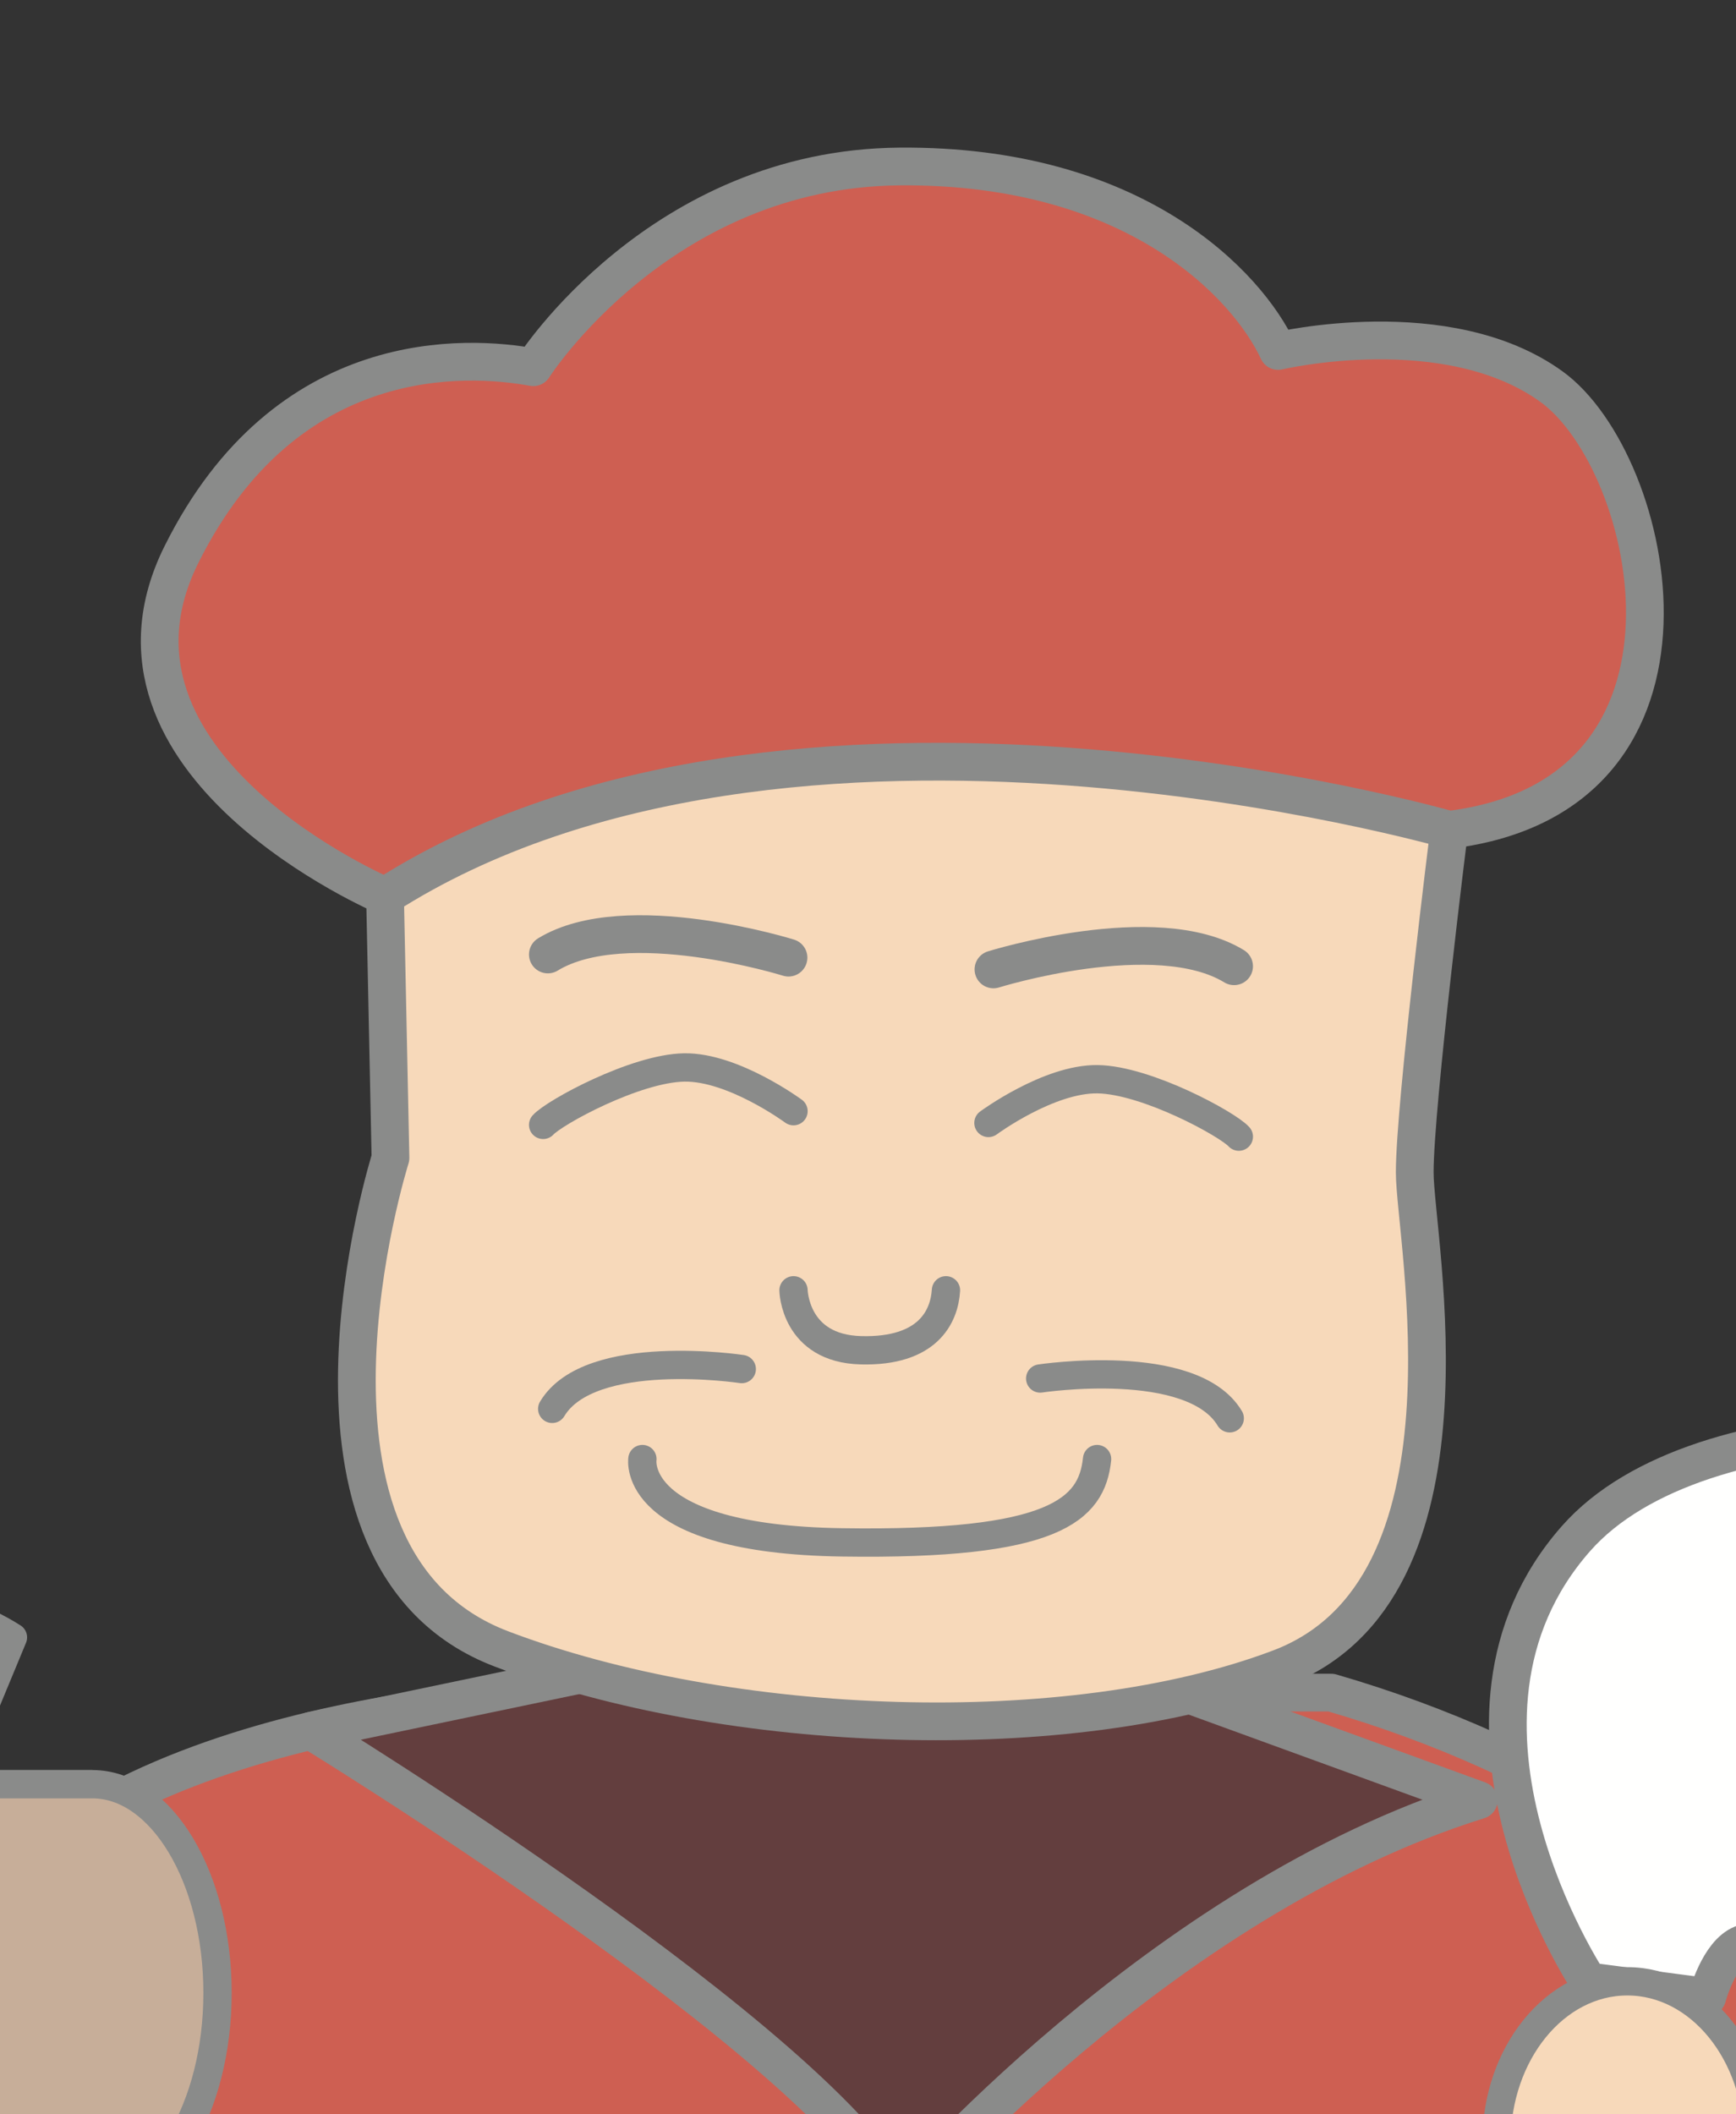 <?xml version="1.0" encoding="UTF-8"?>
<svg width="184px" height="224px" viewBox="0 0 184 224" version="1.1" xmlns="http://www.w3.org/2000/svg" xmlns:xlink="http://www.w3.org/1999/xlink">
    <rect x="0" y="0" width="184" height="224" fill="#333333" stroke="none"/>
    <title>Daikoku44mm</title>
    <g id="Daikoku44mm" stroke="none" stroke-width="1" fill="none" fill-rule="evenodd">
        <g id="Daikoku" transform="translate(-54, 17)">
            <path d="M121.643,162.323 C121.643,162.323 79.045,161.728 57.146,179.756 C35.857,197.28 -8.108,253.473 27.291,279.384 C39.029,287.977 59.422,268.308 59.422,268.308 C26.29,351.372 46.495,386.675 46.894,396.444 L242,396.444 C242,396.444 256.939,321.69 228.134,273.78 C228.134,273.78 243.231,281.055 254.018,263.938 C260.753,253.256 254.855,202.254 246.336,192.909 C235.91,181.475 219.017,169.269 195.096,162.323 L121.643,162.323 Z" id="Fill-56" fill="#CE5F52"></path>
            <path d="M121.643,162.323 C121.643,162.323 79.045,161.728 57.146,179.756 C35.857,197.28 -8.108,253.473 27.291,279.384 C39.029,287.977 59.422,268.308 59.422,268.308 C26.29,351.372 46.495,386.675 46.894,396.444 L242,396.444 C242,396.444 256.939,321.69 228.134,273.78 C228.134,273.78 243.231,281.055 254.018,263.938 C260.753,253.256 254.855,202.254 246.336,192.909 C235.91,181.475 219.017,169.269 195.096,162.323 L121.643,162.323 Z" id="Stroke-58" stroke="#8A8B8A" stroke-width="4" stroke-linecap="round" stroke-linejoin="round"></path>
            <path d="M94.81,77.942 C94.81,77.942 62.105,64.054 73.238,41.737 C84.37,19.421 103.543,20.634 110.525,21.905 C110.525,21.905 123.942,0.854 149.333,0.639 C174.374,0.426 186.253,13.275 189.464,20.184 C189.464,20.184 207.36,15.957 218.442,23.961 C229.523,31.967 237.311,67.276 207.6,70.913 C207.6,70.913 183.994,68.595 148.564,68.595 C113.136,68.595 94.81,77.942 94.81,77.942" id="Fill-67" fill="#CE5F52"></path>
            <path d="M94.81,77.942 C94.81,77.942 62.105,64.054 73.238,41.737 C84.37,19.421 103.543,20.634 110.525,21.905 C110.525,21.905 123.942,0.854 149.333,0.639 C174.374,0.426 186.253,13.275 189.464,20.184 C189.464,20.184 207.36,15.957 218.442,23.961 C229.523,31.967 237.311,67.276 207.6,70.913 C207.6,70.913 183.994,68.595 148.564,68.595 C113.136,68.595 94.81,77.942 94.81,77.942 Z" id="Stroke-68" stroke="#8A8B8A" stroke-width="4" stroke-linecap="round" stroke-linejoin="round"></path>
            <polygon id="Fill-71" fill="#C7AE99" points="14.02 216.238 63.784 216.238 63.784 172.025 14.02 172.025"></polygon>
            <polygon id="Stroke-72" stroke="#8A8B8A" stroke-width="3" stroke-linecap="round" stroke-linejoin="round" points="14.02 216.238 63.784 216.238 63.784 172.025 14.02 172.025"></polygon>
            <path d="M86.963,166.372 C86.963,166.372 141.413,199.663 149.493,216.238 C149.493,216.238 176.838,184.276 210.736,173.714 L152.801,152.625 L86.963,166.372 Z" id="Fill-73" fill="#633E3E"></path>
            <path d="M86.963,166.372 C86.963,166.372 141.413,199.663 149.493,216.238 C149.493,216.238 176.838,184.276 210.736,173.714 L152.801,152.625 L86.963,166.372 Z" id="Stroke-74" stroke="#8A8B8A" stroke-width="4" stroke-linecap="round" stroke-linejoin="round"></path>
            <g id="Group-79" transform="translate(52.199, 171.394)">
                <path d="M0.587,44.845 L11.585,44.845 C18.915,44.845 24.857,34.947 24.857,22.739 C24.857,10.53 18.915,0.631 11.585,0.631 L0.587,0.631" id="Fill-77" fill="#C7AE99"></path>
                <path d="M0.587,44.845 L11.585,44.845 C18.915,44.845 24.857,34.947 24.857,22.739 C24.857,10.53 18.915,0.631 11.585,0.631 L0.587,0.631" id="Stroke-78" stroke="#8A8B8A" stroke-width="3" stroke-linecap="round" stroke-linejoin="round"></path>
            </g>
            <path d="M31.81,172.026 L24.94,156.469 C24.94,156.469 41.815,147.822 55.372,156.469 L48.922,172.026 L31.81,172.026 Z" id="Fill-80" fill="#C7AE99"></path>
            <path d="M31.81,172.026 L24.94,156.469 C24.94,156.469 41.815,147.822 55.372,156.469 L48.922,172.026 L31.81,172.026 Z" id="Stroke-81" stroke="#8A8B8A" stroke-width="3" stroke-linecap="round" stroke-linejoin="round"></path>
            <path d="M222.356,192.909 C222.356,192.909 204.045,165.29 221.041,146.003 C234.099,131.183 271.42,132.26 288.013,140.343 C306.858,149.524 318.41,194.133 314.357,220.198 C307.335,265.364 251.716,267.154 251.716,267.154 C257.326,258.528 260.593,235.853 249.825,204.999 C239.762,176.166 234.956,194.563 234.956,194.563 L222.356,192.909 Z" id="Fill-82" fill="#FFFFFE"></path>
            <path d="M222.356,192.909 C222.356,192.909 204.045,165.29 221.041,146.003 C234.099,131.183 271.42,132.26 288.013,140.343 C306.858,149.524 318.41,194.133 314.357,220.198 C307.335,265.364 251.716,267.154 251.716,267.154 C257.326,258.528 260.593,235.853 249.825,204.999 C239.762,176.166 234.956,194.563 234.956,194.563 L222.356,192.909 Z" id="Stroke-83" stroke="#8A8B8A" stroke-width="4" stroke-linecap="round" stroke-linejoin="round"></path>
            <path d="M94.81,77.942 L95.387,105.676 C95.387,105.676 81.987,148.118 107.146,157.691 C131.151,166.823 167.325,168.188 189.665,159.719 C211.605,151.401 203.957,114.306 203.949,107.217 C203.941,100.128 207.6,70.913 207.6,70.913 C207.6,70.913 137.447,50.694 94.81,77.942" id="Fill-84" fill="#F7D9BA"></path>
            <path d="M94.81,77.942 L95.387,105.676 C95.387,105.676 81.987,148.118 107.146,157.691 C131.151,166.823 167.325,168.188 189.665,159.719 C211.605,151.401 203.957,114.306 203.949,107.217 C203.941,100.128 207.6,70.913 207.6,70.913 C207.6,70.913 137.447,50.694 94.81,77.942 Z" id="Stroke-85" stroke="#8A8B8A" stroke-width="4" stroke-linecap="round" stroke-linejoin="round"></path>
            <path d="M159.297,85.704 C159.297,85.704 176.533,80.325 184.802,85.368" id="Stroke-86" stroke="#8A8B8A" stroke-width="4" stroke-linecap="round" stroke-linejoin="round"></path>
            <path d="M158.765,101.97 C158.765,101.97 165.157,97.256 170.344,97.337 C175.53,97.419 184.116,102.1 185.305,103.421" id="Stroke-87" stroke="#8A8B8A" stroke-width="3" stroke-linecap="round" stroke-linejoin="round"></path>
            <path d="M137.574,84.457 C137.574,84.457 120.338,79.079 112.068,84.121" id="Stroke-88" stroke="#8A8B8A" stroke-width="4" stroke-linecap="round" stroke-linejoin="round"></path>
            <path d="M138.105,100.723 C138.105,100.723 131.713,96.01 126.527,96.091 C121.341,96.172 112.755,100.854 111.566,102.174" id="Stroke-89" stroke="#8A8B8A" stroke-width="3" stroke-linecap="round" stroke-linejoin="round"></path>
            <path d="M138.105,119.699 C138.105,119.699 138.204,125.877 145.263,126.052 C152.322,126.229 154.087,122.523 154.263,119.699" id="Stroke-90" stroke="#8A8B8A" stroke-width="3" stroke-linecap="round" stroke-linejoin="round"></path>
            <path d="M122.088,137.578 C122.088,137.578 120.751,146.07 143.249,146.405 C165.748,146.743 169.718,142.973 170.28,137.578" id="Stroke-91" stroke="#8A8B8A" stroke-width="3" stroke-linecap="round" stroke-linejoin="round"></path>
            <path d="M132.62,128.043 C132.62,128.043 116.523,125.601 112.529,132.26" id="Stroke-92" stroke="#8A8B8A" stroke-width="3" stroke-linecap="round" stroke-linejoin="round"></path>
            <path d="M164.25,129.043 C164.25,129.043 180.348,126.601 184.341,133.26" id="Stroke-93" stroke="#8A8B8A" stroke-width="3" stroke-linecap="round" stroke-linejoin="round"></path>
            <path d="M240.345,209.945 C240.345,219.354 234.137,226.982 226.479,226.982 C218.822,226.982 212.615,219.354 212.615,209.945 C212.615,200.537 218.822,192.908 226.479,192.908 C234.137,192.908 240.345,200.537 240.345,209.945" id="Fill-94" fill="#F7D9BA"></path>
            <path d="M240.345,209.945 C240.345,219.354 234.137,226.982 226.479,226.982 C218.822,226.982 212.615,219.354 212.615,209.945 C212.615,200.537 218.822,192.908 226.479,192.908 C234.137,192.908 240.345,200.537 240.345,209.945 Z" id="Stroke-95" stroke="#8A8B8A" stroke-width="3" stroke-linecap="round" stroke-linejoin="round"></path>
        </g>
    </g>
</svg>